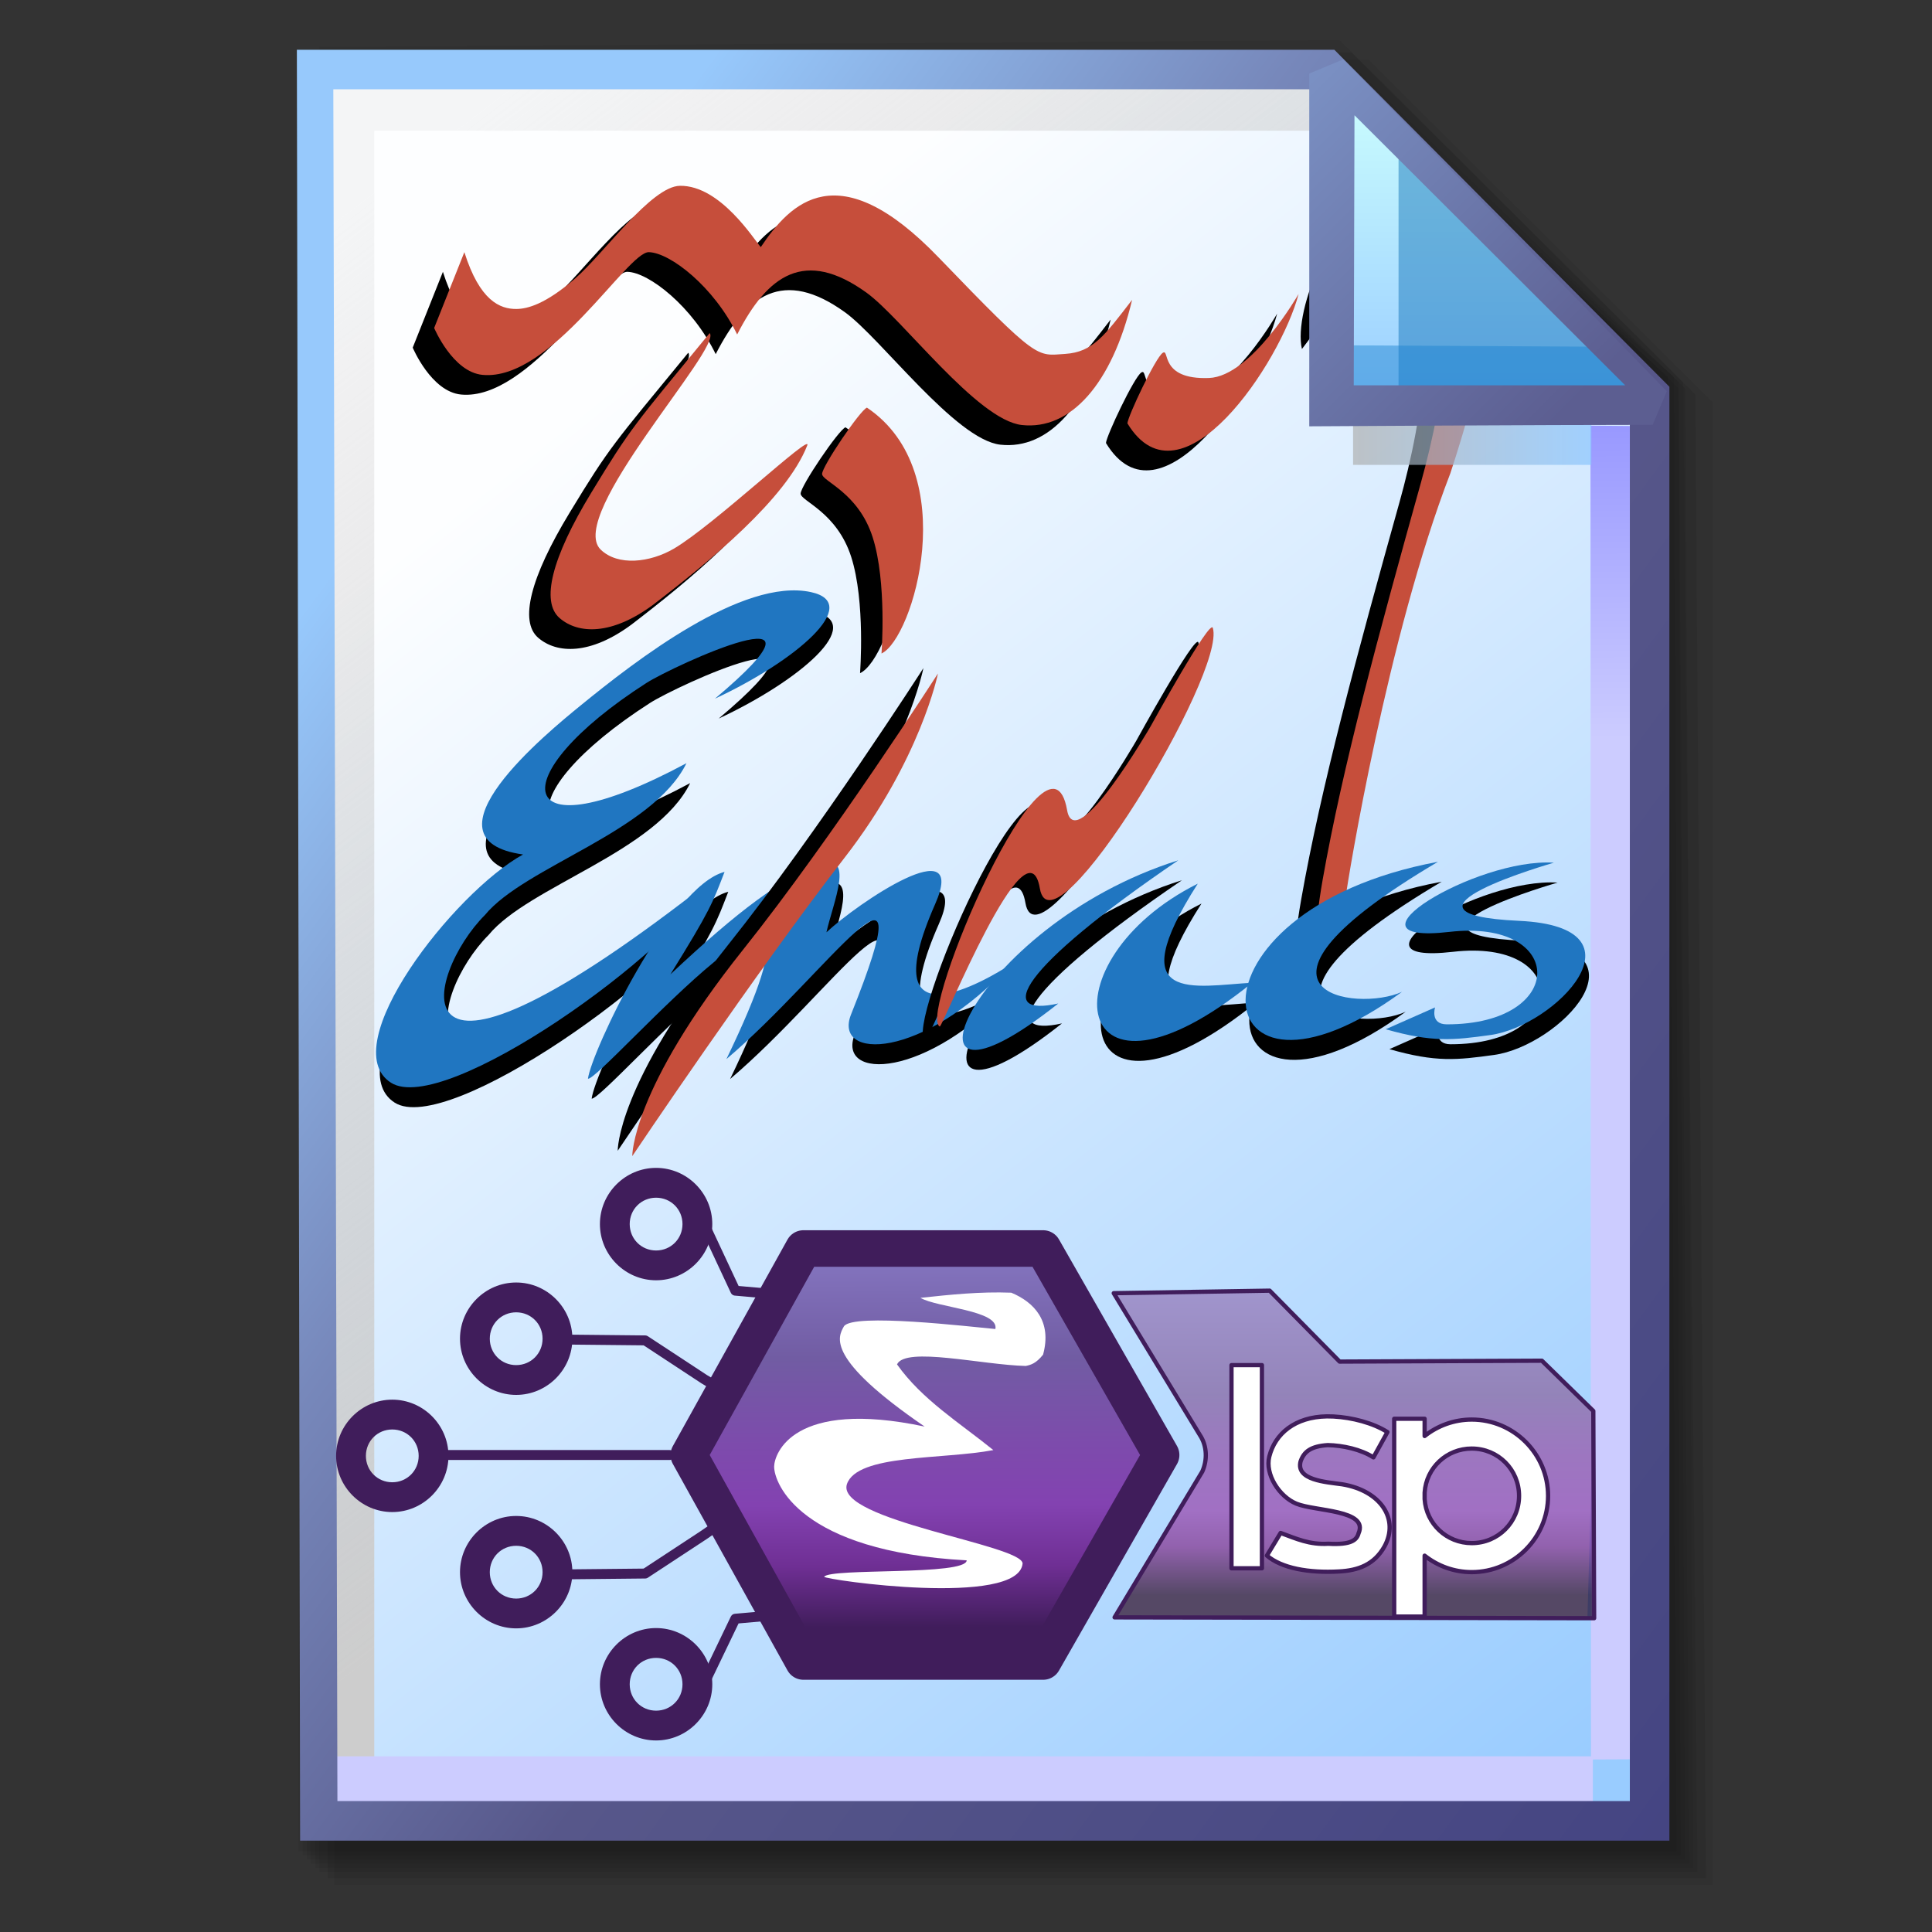 <?xml version="1.0" encoding="UTF-8" standalone="no"?>
<!-- Created with Inkscape (http://www.inkscape.org/) -->

<svg
   width="256mm"
   height="256mm"
   viewBox="0 0 256 256"
   version="1.1"
   id="svg1"
   inkscape:version="1.3.2 (091e20ef0f, 2023-11-25)"
   xml:space="preserve"
   sodipodi:docname="text-x-emacs-lisp.svg"
   xmlns:inkscape="http://www.inkscape.org/namespaces/inkscape"
   xmlns:sodipodi="http://sodipodi.sourceforge.net/DTD/sodipodi-0.dtd"
   xmlns:xlink="http://www.w3.org/1999/xlink"
   xmlns="http://www.w3.org/2000/svg"
   xmlns:svg="http://www.w3.org/2000/svg"
   xmlns:rdf="http://www.w3.org/1999/02/22-rdf-syntax-ns#"
   xmlns:cc="http://creativecommons.org/ns#"
   xmlns:dc="http://purl.org/dc/elements/1.1/"><rect x="0" y="0" width="256" height="256" fill="#333333" stroke="none"/><defs
     id="defs1"><linearGradient
       id="linearGradient26"
       inkscape:collect="always"><stop
         style="stop-color:#7b91c4;stop-opacity:1;"
         offset="0"
         id="stop26" /><stop
         style="stop-color:#5c5e91;stop-opacity:1"
         offset="1"
         id="stop27" /></linearGradient><linearGradient
       id="linearGradient24"
       inkscape:collect="always"><stop
         style="stop-color:#c7fafe;stop-opacity:1;"
         offset="0"
         id="stop24" /><stop
         style="stop-color:#9acdff;stop-opacity:1"
         offset="1"
         id="stop25" /></linearGradient><linearGradient
       id="linearGradient22"
       inkscape:collect="always"><stop
         style="stop-color:#adaeae;stop-opacity:0.825;"
         offset="0"
         id="stop22" /><stop
         style="stop-color:#8ac5fe;stop-opacity:0.836;"
         offset="1"
         id="stop23" /></linearGradient><linearGradient
       id="linearGradient18"
       inkscape:collect="always"><stop
         style="stop-color:#9797ff;stop-opacity:1;"
         offset="0"
         id="stop18" /><stop
         style="stop-color:#ccccff;stop-opacity:1;"
         offset="0.3"
         id="stop20" /><stop
         style="stop-color:#ccccff;stop-opacity:1;"
         offset="1"
         id="stop19" /></linearGradient><linearGradient
       id="linearGradient16"
       inkscape:collect="always"><stop
         style="stop-color:#cdcdcd;stop-opacity:0.175;"
         offset="0"
         id="stop16" /><stop
         style="stop-color:#cdcdcd;stop-opacity:1;"
         offset="1"
         id="stop17" /></linearGradient><linearGradient
       id="linearGradient12"
       inkscape:collect="always"><stop
         style="stop-color:#fdfeff;stop-opacity:1;"
         offset="0"
         id="stop13" /><stop
         style="stop-color:#99ccff;stop-opacity:1;"
         offset="1"
         id="stop14" /></linearGradient><linearGradient
       id="linearGradient9"
       inkscape:collect="always"><stop
         style="stop-color:#97c9fc;stop-opacity:1;"
         offset="0"
         id="stop9" /><stop
         style="stop-color:#7788bb;stop-opacity:1"
         offset="0.25"
         id="stop12" /><stop
         style="stop-color:#57578a;stop-opacity:1"
         offset="0.5"
         id="stop11" /><stop
         style="stop-color:#444482;stop-opacity:1;"
         offset="1"
         id="stop10" /></linearGradient><linearGradient
       inkscape:collect="always"
       xlink:href="#linearGradient9"
       id="linearGradient10"
       x1="31.622"
       y1="100.24"
       x2="221.195"
       y2="240.29"
       gradientUnits="userSpaceOnUse" /><linearGradient
       inkscape:collect="always"
       xlink:href="#linearGradient12"
       id="linearGradient14"
       x1="73.583"
       y1="62.021"
       x2="207.03"
       y2="229.599"
       gradientUnits="userSpaceOnUse" /><linearGradient
       inkscape:collect="always"
       xlink:href="#linearGradient16"
       id="linearGradient17"
       x1="57.531"
       y1="26.421"
       x2="147.132"
       y2="144.341"
       gradientUnits="userSpaceOnUse" /><linearGradient
       inkscape:collect="always"
       xlink:href="#linearGradient18"
       id="linearGradient19"
       x1="209.825"
       y1="58.536"
       x2="210.583"
       y2="194.577"
       gradientUnits="userSpaceOnUse" /><linearGradient
       inkscape:collect="always"
       xlink:href="#linearGradient22"
       id="linearGradient23"
       x1="177.192"
       y1="58.991"
       x2="207.32"
       y2="58.991"
       gradientUnits="userSpaceOnUse" /><linearGradient
       inkscape:collect="always"
       xlink:href="#linearGradient24"
       id="linearGradient25"
       x1="176.32"
       y1="20.127"
       x2="176.32"
       y2="56.696"
       gradientUnits="userSpaceOnUse" /><linearGradient
       inkscape:collect="always"
       xlink:href="#linearGradient26"
       id="linearGradient27"
       x1="172.597"
       y1="13.512"
       x2="210.544"
       y2="51.286"
       gradientUnits="userSpaceOnUse" /><linearGradient
       inkscape:collect="always"
       xlink:href="#linearGradient13"
       id="linearGradient14-7"
       x1="164"
       y1="192.04"
       x2="163.888"
       y2="165.667"
       gradientUnits="userSpaceOnUse"
       gradientTransform="matrix(0.961,0,0,0.961,-17.475,21.885)" /><linearGradient
       id="linearGradient13"
       inkscape:collect="always"><stop
         style="stop-color:#401d5b;stop-opacity:1;"
         offset="0"
         id="stop13-9" /><stop
         style="stop-color:#6f2f94;stop-opacity:1;"
         offset="0.171"
         id="stop15" /><stop
         style="stop-color:#8342b1;stop-opacity:1;"
         offset="0.34"
         id="stop18-5" /><stop
         style="stop-color:#7d4bac;stop-opacity:1;"
         offset="0.508"
         id="stop17-6" /><stop
         style="stop-color:#715ca3;stop-opacity:1;"
         offset="0.75"
         id="stop16-8" /><stop
         style="stop-color:#8272bc;stop-opacity:1;"
         offset="1"
         id="stop14-9" /></linearGradient><linearGradient
       inkscape:collect="always"
       xlink:href="#linearGradient1"
       id="linearGradient2"
       x1="170.093"
       y1="204.185"
       x2="170.093"
       y2="182.978"
       gradientUnits="userSpaceOnUse" /><linearGradient
       id="linearGradient1"
       inkscape:collect="always"><stop
         style="stop-color:#1e0d34;stop-opacity:1;"
         offset="0"
         id="stop1" /><stop
         style="stop-color:#6f2f94;stop-opacity:1;"
         offset="0.162"
         id="stop3" /><stop
         style="stop-color:#8342b1;stop-opacity:1;"
         offset="0.281"
         id="stop4" /><stop
         style="stop-color:#7d4bac;stop-opacity:1;"
         offset="0.474"
         id="stop5" /><stop
         style="stop-color:#715ca3;stop-opacity:1;"
         offset="0.668"
         id="stop6" /><stop
         style="stop-color:#8272bc;stop-opacity:1;"
         offset="1"
         id="stop2" /></linearGradient></defs><sodipodi:namedview
     id="base"
     pagecolor="#ffffff"
     bordercolor="#000000"
     borderopacity="0.3"
     inkscape:pageopacity="0.0"
     inkscape:pageshadow="2"
     inkscape:zoom="0.98994949"
     inkscape:cx="505.07627"
     inkscape:cy="476.792"
     inkscape:document-units="mm"
     inkscape:showpageshadow="2"
     inkscape:pagecheckerboard="0"
     inkscape:deskcolor="#d1d1d1"
     inkscape:current-layer="g28"
     showguides="true" /><g
     id="g28"
     transform="matrix(1.048,0,0,1.048,-6.407,-6.138)"><g
       id="g7"
       inkscape:label="shadow"
       style="display:inline"><path
         id="rect1"
         style="fill:#000000;fill-opacity:0.06;stroke-width:3.728;stroke-linecap:square"
         d="M 48.381,13.418 H 179.161 l 43.467,43.278 V 244.173 H 48.381 Z"
         sodipodi:nodetypes="cccccc" /><path
         id="path1"
         style="fill:#000000;fill-opacity:0.075;stroke-width:3.728;stroke-linecap:square"
         d="m 47.563,12.6 129.443,-0.134 43.467,43.278 1.336,187.61 H 47.563 Z"
         sodipodi:nodetypes="cccccc" /><path
         id="path2"
         style="fill:#000000;fill-opacity:0.06;stroke-width:3.728;stroke-linecap:square"
         d="m 46.494,11.793 128.976,-0.869 43.467,43.278 1.804,188.345 H 46.494 Z"
         sodipodi:nodetypes="cccccc" /><path
         id="path3"
         style="fill:#000000;fill-opacity:0.06;stroke-width:3.728;stroke-linecap:square"
         d="m 45.965,12.333 129.778,0.468 43.467,42.209 1.002,187.008 H 45.965 Z"
         sodipodi:nodetypes="cccccc" /><path
         id="path4"
         style="fill:#000000;fill-opacity:0.06;stroke-width:3.728;stroke-linecap:square"
         d="m 45.436,12.338 129.443,0.935 43.467,41.675 1.336,186.541 H 45.436 Z"
         sodipodi:nodetypes="cccccc" /><path
         id="path5"
         style="fill:#000000;fill-opacity:0.06;stroke-width:3.728;stroke-linecap:square"
         d="M 44.906,12.745 174.884,13.413 218.352,54.152 219.153,240.96 H 44.906 Z"
         sodipodi:nodetypes="cccccc" /><path
         id="path6"
         style="fill:#000000;fill-opacity:0.06;stroke-width:3.728;stroke-linecap:square"
         d="m 44.377,15.022 129.911,0.535 43.467,37.933 0.869,186.942 H 44.377 Z"
         sodipodi:nodetypes="cccccc" /><path
         id="path7"
         style="fill:#000000;fill-opacity:0.06;stroke-width:3.728;stroke-linecap:square"
         d="m 43.848,13.424 129.711,1.069 43.467,39.002 1.069,186.407 H 43.848 Z"
         sodipodi:nodetypes="cccccc" /></g><g
       id="g14"
       style="display:inline"><path
         style="color:#000000;fill:url(#linearGradient14);stroke-linecap:square;-inkscape-stroke:none"
         d="M 46.154,14.648 H 173.783 l 40.903,41.14 V 236.079 H 46.555 Z"
         id="path15"
         inkscape:label="headbgground" /><path
         id="rect16"
         style="display:inline;fill:url(#linearGradient17);fill-opacity:1;stroke-width:5;stroke-linecap:square"
         d="M 45.436,14.165 H 176.703 l 0.204,8.221 H 53.434 V 235.98 h -7.998 z"
         sodipodi:nodetypes="ccccccc" /><path
         id="rect17"
         style="fill:url(#linearGradient19);stroke-width:5;stroke-linecap:square"
         d="M 47.058,227.92 H 207.275 l -0.067,-168.246 7.317,0.067 0.067,168.547 -7.083,0.033 v 7.348 H 47.058 Z"
         sodipodi:nodetypes="ccccccccc" /><path
         style="color:#000000;fill:url(#linearGradient10);stroke-linecap:square;-inkscape-stroke:none"
         d="M 43.648,12.148 44.059,238.58 H 217.186 V 54.758 L 174.822,12.148 Z m 4.609,5 H 172.744 l 39.441,39.672 V 233.58 H 48.775 Z"
         id="path16"
         inkscape:label="headframe"
         sodipodi:nodetypes="cccccccccccc" /></g><g
       id="g63"
       transform="translate(6.63,1.53)"><g
         id="g2"
         transform="matrix(0.573,0,0,0.573,45.319,27.179)"
         style="clip-rule:nonzero;display:inline;fill:#000000;fill-rule:nonzero;stroke:#ffffff;stroke-width:0;stroke-miterlimit:4"><g
           id="g2240"
           style="fill:#000000;fill-opacity:1;stroke:none"
           transform="translate(-4.733,4.339)"><path
             style="fill:#000000;fill-opacity:1;fill-rule:evenodd;stroke:none;stroke-width:0.125;stroke-linecap:butt;stroke-linejoin:miter;stroke-miterlimit:4;stroke-dasharray:none;stroke-opacity:1"
             d="m 176.58,37.973 c -1.593,1.035 -7.705,13.981 -7.802,15.56 11.864,19.581 33.801,-13.454 37.776,-28.552 0,0 -10.383,18.198 -19.781,18.546 -11.016,0.408 -8.598,-6.591 -10.193,-5.554 z"
             id="path2242"
             sodipodi:nodetypes="cccsz" /><path
             style="fill:#000000;fill-opacity:1;fill-rule:evenodd;stroke:none;stroke-width:0.125;stroke-linecap:butt;stroke-linejoin:round;stroke-miterlimit:4;stroke-dasharray:none;stroke-opacity:1"
             d="m 22.472,15.759 -6.662,16.727 c 0,0 4.08,9.732 10.681,10.352 15.127,1.421 31.962,-27.219 36.703,-27.079 4.742,0.139 14.359,7.663 19.472,18.164 6.73,-13.164 14.921,-19.011 28.503,-9.256 7.902,5.676 24.421,28.128 34.307,29.234 10.705,1.198 19.902,-8.989 24.336,-27.613 -6.136,7.949 -8.635,11.518 -14.783,11.924 -6.345,0.418 -5.788,1.674 -27.962,-21.337 C 104.893,-6.136 94.433,4.881 87.879,14.643 86.414,13.04 78.997,1.019 70.059,1.116 63.725,1.184 53.174,16.174 46.864,21.616 40.309,27.27 36.379,28.268 33.995,28.295 30.301,28.339 25.849,26.451 22.472,15.759 Z"
             id="path2244"
             sodipodi:nodetypes="ccsscsscsscsssc" /><path
             style="fill:#000000;fill-opacity:1;fill-rule:evenodd;stroke:none;stroke-width:0.125;stroke-linecap:butt;stroke-linejoin:miter;stroke-miterlimit:4;stroke-dasharray:none;stroke-opacity:1"
             d="M 76.605,33.617 C 59.907,53.934 59.238,54.418 50.461,68.861 41.684,83.304 39.354,92.905 43.473,96.486 c 4.151,3.608 11.546,3.808 20.605,-2.889 12.607,-9.662 29.435,-23.449 34.055,-35.188 1.201,-3.051 -20.661,17.644 -29.435,22.776 -5.264,3.079 -12.339,3.889 -16.14,0.211 -7.756,-7.504 26.964,-44.623 24.046,-47.781 z"
             id="path2246"
             sodipodi:nodetypes="csscsssc" /><path
             style="fill:#000000;fill-opacity:1;fill-rule:evenodd;stroke:none;stroke-width:0.125;stroke-linecap:butt;stroke-linejoin:miter;stroke-miterlimit:4;stroke-dasharray:none;stroke-opacity:1"
             d="m 101.406,64.71 c -0.035,-1.639 8.437,-14.155 9.902,-14.643 21.246,14.288 10.181,51.042 3.208,54.25 0,0 1.22,-15.759 -1.952,-25.661 -3.173,-9.902 -11.122,-12.304 -11.157,-13.946 z"
             id="path2248"
             sodipodi:nodetypes="cccsz" /><path
             style="fill:#000000;fill-opacity:1;fill-rule:evenodd;stroke:none;stroke-width:0.125;stroke-linecap:butt;stroke-linejoin:miter;stroke-miterlimit:4;stroke-dasharray:none;stroke-opacity:1"
             d="m 212.02,32.79 c -2.006,-8.534 7.109,-31.605 18.736,-31.605 29.028,0 14.931,46.288 9.274,63.385 -13.807,35.772 -22.555,89.255 -23.15,93.857 -0.727,5.617 -9.4,20.668 -5.021,-4.184 4.38,-24.852 12.248,-53.853 21.702,-87.693 4.958,-17.748 10.989,-49.402 -5.774,-49.449 -8.551,-0.109 -8.066,5.925 -15.767,15.689 z"
             id="path2250"
             sodipodi:nodetypes="cscssscc" /></g><g
           id="g2233"
           style="stroke:none"><path
             sodipodi:nodetypes="cccsz"
             id="path9706"
             d="m 176.58,37.973 c -1.593,1.035 -7.705,13.981 -7.802,15.56 11.864,19.581 33.801,-13.454 37.776,-28.552 0,0 -10.383,18.198 -19.781,18.546 -11.016,0.408 -8.598,-6.591 -10.193,-5.554 z"
             style="fill:#c64e3b;fill-opacity:1;fill-rule:evenodd;stroke:none;stroke-width:0.125;stroke-linecap:butt;stroke-linejoin:miter;stroke-miterlimit:4;stroke-dasharray:none;stroke-opacity:1" /><path
             sodipodi:nodetypes="ccsscsscsscsssc"
             id="path7673"
             d="m 22.472,15.759 -6.662,16.727 c 0,0 4.08,9.732 10.681,10.352 15.127,1.421 31.962,-27.219 36.703,-27.079 4.742,0.139 14.359,7.663 19.472,18.164 6.73,-13.164 14.921,-19.011 28.503,-9.256 7.902,5.676 24.421,28.128 34.307,29.234 10.705,1.198 19.902,-8.989 24.336,-27.613 -6.136,7.949 -8.635,11.518 -14.783,11.924 -6.345,0.418 -5.788,1.674 -27.962,-21.337 C 104.893,-6.136 94.433,4.881 87.879,14.643 86.414,13.04 78.997,1.019 70.059,1.116 63.725,1.184 53.174,16.174 46.864,21.616 40.309,27.27 36.379,28.268 33.995,28.295 30.301,28.339 25.849,26.451 22.472,15.759 Z"
             style="fill:#c64e3b;fill-opacity:1;fill-rule:evenodd;stroke:none;stroke-width:0.125;stroke-linecap:butt;stroke-linejoin:round;stroke-miterlimit:4;stroke-dasharray:none;stroke-opacity:1" /><path
             sodipodi:nodetypes="csscsssc"
             id="path8693"
             d="M 76.605,33.617 C 59.907,53.934 59.238,54.418 50.461,68.861 41.684,83.304 39.354,92.905 43.473,96.486 c 4.151,3.608 11.546,3.808 20.605,-2.889 12.607,-9.662 29.435,-23.449 34.055,-35.188 1.201,-3.051 -20.661,17.644 -29.435,22.776 -5.264,3.079 -12.339,3.889 -16.14,0.211 -7.756,-7.504 26.964,-44.623 24.046,-47.781 z"
             style="fill:#c64e3b;fill-opacity:1;fill-rule:evenodd;stroke:none;stroke-width:0.125;stroke-linecap:butt;stroke-linejoin:miter;stroke-miterlimit:4;stroke-dasharray:none;stroke-opacity:1" /><path
             sodipodi:nodetypes="cccsz"
             id="path9704"
             d="m 101.406,64.71 c -0.035,-1.639 8.437,-14.155 9.902,-14.643 21.246,14.288 10.181,51.042 3.208,54.25 0,0 1.22,-15.759 -1.952,-25.661 -3.173,-9.902 -11.122,-12.304 -11.157,-13.946 z"
             style="fill:#c64e3b;fill-opacity:1;fill-rule:evenodd;stroke:none;stroke-width:0.125;stroke-linecap:butt;stroke-linejoin:miter;stroke-miterlimit:4;stroke-dasharray:none;stroke-opacity:1" /><path
             sodipodi:nodetypes="cscssscc"
             id="path2171"
             d="m 212.02,32.79 c -2.006,-8.534 7.109,-31.605 18.736,-31.605 29.028,0 14.931,46.288 9.274,63.385 -13.807,35.772 -22.555,89.255 -23.15,93.857 -0.727,5.617 -9.4,20.668 -5.021,-4.184 4.38,-24.852 12.248,-53.853 21.702,-87.693 4.958,-17.748 10.989,-49.402 -5.774,-49.449 -8.551,-0.109 -8.066,5.925 -15.767,15.689 z"
             style="fill:#c64e3b;fill-opacity:1;fill-rule:evenodd;stroke:none;stroke-width:0.125;stroke-linecap:butt;stroke-linejoin:miter;stroke-miterlimit:4;stroke-dasharray:none;stroke-opacity:1" /></g><g
           style="fill:#000000;fill-opacity:1;stroke:none"
           id="g2256"
           transform="translate(0.817,4.394)"><path
             style="fill:#000000;fill-opacity:1;fill-rule:evenodd;stroke:none;stroke-width:1px;stroke-linecap:butt;stroke-linejoin:miter;stroke-opacity:1"
             d="m 79.887,152.505 c -12.065,3.113 -29.384,39.683 -30.143,45.637 2.789,0.697 61.277,-67.947 30.552,-4.33 22.278,-18.853 44.66,-52.77 27.507,-9.864 -4.054,10.14 15.793,10.146 35.167,-10.982 -5.08,3.256 -30.741,18.656 -16.614,-13.357 7.42,-16.815 -17.136,-0.194 -23.987,6.228 1.433,-6.504 6.576,-18.054 -1.752,-14.855 -8.328,3.199 -17.306,9.707 -32.679,24.133 8.828,-14.219 9.286,-15.708 11.949,-22.61 z"
             id="path2258"
             sodipodi:nodetypes="cccscscscc" /><path
             style="fill:#000000;fill-opacity:1;fill-rule:evenodd;stroke:none;stroke-width:1px;stroke-linecap:butt;stroke-linejoin:miter;stroke-opacity:1"
             d="m 248.855,188.506 c 14.364,-1.972 35.509,-23.834 6.357,-25.199 -32.034,-1.492 7.67,-12.83 7.67,-12.83 -17.293,-1.116 -48.733,18.209 -23.081,15.271 25.829,-2.982 26.129,20.428 -0.558,20.396 -3.735,-0.004 -2.58,-3.731 -2.58,-3.731 l -10.886,4.811 c 10.305,2.958 14.931,2.4 23.077,1.281 z"
             id="path2260"
             sodipodi:nodetypes="cscssccs" /><path
             style="fill:#000000;fill-opacity:1;fill-rule:evenodd;stroke:none;stroke-width:1px;stroke-linecap:butt;stroke-linejoin:miter;stroke-opacity:1"
             d="m 35.423,148.665 c -15.272,8.381 -41.7,42.288 -29.158,50.352 11.72,7.535 62.677,-28.722 71.402,-45.261 -73.364,57.771 -63.601,21.147 -50.659,8.271 8.797,-10.718 36.996,-18.341 44.473,-33.506 -38.692,20.774 -41.076,2.985 -8.839,-17.699 5.927,-3.796 45.107,-21.778 15.127,3.462 17.734,-8.255 32.758,-21.015 21.173,-23.515 -15.057,-3.25 -38.739,15.16 -50.849,25.042 -7.123,5.812 -36.224,29.574 -12.67,32.855 z"
             id="path2262"
             sodipodi:nodetypes="cscccscssc" /><g
             style="fill:#000000;fill-opacity:1;stroke:none"
             id="g2264"><path
               sodipodi:nodetypes="ccc"
               id="path2266"
               d="m 153.524,181.545 c -39.127,31.032 -20.084,-16.952 26.481,-31.595 -35.573,24.173 -40.24,34.66 -26.481,31.595 z"
               style="fill:#000000;fill-opacity:1;fill-rule:evenodd;stroke:none;stroke-width:1px;stroke-linecap:butt;stroke-linejoin:miter;stroke-opacity:1" /><path
               sodipodi:nodetypes="ccc"
               id="path2268"
               d="m 196.31,176.966 c -40.173,32.496 -46.011,-4.864 -12.005,-21.862 -17.164,26.823 -0.708,22.556 12.005,21.862 z"
               style="fill:#000000;fill-opacity:1;fill-rule:evenodd;stroke:none;stroke-width:1px;stroke-linecap:butt;stroke-linejoin:miter;stroke-opacity:1" /></g><path
             style="fill:#000000;fill-opacity:1;fill-rule:evenodd;stroke:none;stroke-width:1px;stroke-linecap:butt;stroke-linejoin:miter;stroke-opacity:1"
             d="m 229.369,178.97 c -43.798,32.078 -50.892,-17.695 7.938,-28.695 -48.961,28.915 -17.862,33.294 -7.938,28.695 z"
             id="path2270"
             sodipodi:nodetypes="ccc" /></g><g
           id="g2201"
           style="fill:#2076c1;fill-opacity:1;stroke:none"><path
             sodipodi:nodetypes="cccscscscc"
             id="path2173"
             d="m 79.887,152.505 c -12.065,3.113 -29.384,39.683 -30.143,45.637 2.789,0.697 61.277,-67.947 30.552,-4.33 22.278,-18.853 44.66,-52.77 27.507,-9.864 -4.054,10.14 15.793,10.146 35.167,-10.982 -5.08,3.256 -30.741,18.656 -16.614,-13.357 7.42,-16.815 -17.136,-0.194 -23.987,6.228 1.433,-6.504 6.576,-18.054 -1.752,-14.855 -8.328,3.199 -17.306,9.707 -32.679,24.133 8.828,-14.219 9.286,-15.708 11.949,-22.61 z"
             style="fill:#2076c1;fill-opacity:1;fill-rule:evenodd;stroke:none;stroke-width:1px;stroke-linecap:butt;stroke-linejoin:miter;stroke-opacity:1" /><path
             sodipodi:nodetypes="cscssccs"
             id="path2183"
             d="m 248.855,188.506 c 14.364,-1.972 35.509,-23.834 6.357,-25.199 -32.034,-1.492 7.67,-12.83 7.67,-12.83 -17.293,-1.116 -48.733,18.209 -23.081,15.271 25.829,-2.982 26.129,20.428 -0.558,20.396 -3.735,-0.004 -2.58,-3.731 -2.58,-3.731 l -10.886,4.811 c 10.305,2.958 14.931,2.4 23.077,1.281 z"
             style="fill:#2076c1;fill-opacity:1;fill-rule:evenodd;stroke:none;stroke-width:1px;stroke-linecap:butt;stroke-linejoin:miter;stroke-opacity:1" /><path
             sodipodi:nodetypes="cscccscssc"
             id="path6069"
             d="m 35.423,148.665 c -15.272,8.381 -41.7,42.288 -29.158,50.352 11.72,7.535 62.677,-28.722 71.402,-45.261 -73.364,57.771 -63.601,21.147 -50.659,8.271 8.797,-10.718 36.996,-18.341 44.473,-33.506 -38.692,20.774 -41.076,2.985 -8.839,-17.699 5.927,-3.796 45.107,-21.778 15.127,3.462 17.734,-8.255 32.758,-21.015 21.173,-23.515 -15.057,-3.25 -38.739,15.16 -50.849,25.042 -7.123,5.812 -36.224,29.574 -12.67,32.855 z"
             style="fill:#2076c1;fill-opacity:1;fill-rule:evenodd;stroke:none;stroke-width:1px;stroke-linecap:butt;stroke-linejoin:miter;stroke-opacity:1" /><g
             id="g2188"
             style="fill:#2076c1;fill-opacity:1;stroke:none"><path
               style="fill:#2076c1;fill-opacity:1;fill-rule:evenodd;stroke:none;stroke-width:1px;stroke-linecap:butt;stroke-linejoin:miter;stroke-opacity:1"
               d="m 153.524,181.545 c -39.127,31.032 -20.084,-16.952 26.481,-31.595 -35.573,24.173 -40.24,34.66 -26.481,31.595 z"
               id="path2175"
               sodipodi:nodetypes="ccc" /><path
               style="fill:#2076c1;fill-opacity:1;fill-rule:evenodd;stroke:none;stroke-width:1px;stroke-linecap:butt;stroke-linejoin:miter;stroke-opacity:1"
               d="m 196.31,176.966 c -40.173,32.496 -46.011,-4.864 -12.005,-21.862 -17.164,26.823 -0.708,22.556 12.005,21.862 z"
               id="path2177"
               sodipodi:nodetypes="ccc" /></g><path
             sodipodi:nodetypes="ccc"
             id="path2179"
             d="m 229.369,178.97 c -43.798,32.078 -50.892,-17.695 7.938,-28.695 -48.961,28.915 -17.862,33.294 -7.938,28.695 z"
             style="fill:#2076c1;fill-opacity:1;fill-rule:evenodd;stroke:none;stroke-width:1px;stroke-linecap:butt;stroke-linejoin:miter;stroke-opacity:1" /></g><path
           sodipodi:nodetypes="cscsss"
           id="path2252"
           d="m 124.186,189.838 c -4.989,-2.495 24.079,-70.683 28.105,-47.729 1.805,10.291 18.441,-18.539 18.441,-18.539 0,0 13.066,-23.766 13.707,-21.695 3.045,9.838 -35.431,73.543 -38.163,57.492 -2.762,-16.222 -21.498,30.767 -22.089,30.471 z"
           style="fill:#000000;fill-opacity:1;fill-rule:evenodd;stroke:none;stroke-width:0.125;stroke-linecap:butt;stroke-linejoin:miter;stroke-miterlimit:4;stroke-dasharray:none;stroke-opacity:1" /><path
           style="fill:#c64e3b;fill-opacity:1;fill-rule:evenodd;stroke:none;stroke-width:0.125;stroke-linecap:butt;stroke-linejoin:miter;stroke-miterlimit:4;stroke-dasharray:none;stroke-opacity:1"
           d="m 127.369,186.627 c -4.989,-2.495 24.079,-70.683 28.105,-47.729 1.805,10.291 18.441,-18.539 18.441,-18.539 0,0 13.066,-23.766 13.707,-21.695 3.045,9.838 -35.431,73.543 -38.163,57.492 -2.762,-16.222 -21.498,30.767 -22.089,30.471 z"
           id="path3158"
           sodipodi:nodetypes="cscsss" /><path
           sodipodi:nodetypes="cscsc"
           id="path2254"
           d="m 56.312,214.042 c 0,0 -0.247,-14.595 24.456,-45.559 19.912,-24.959 42.995,-60.943 42.995,-60.943 0,0 -3.785,18.981 -20.604,40.652 -19.632,25.295 -46.848,65.851 -46.848,65.851 z"
           style="fill:#000000;fill-opacity:1;fill-rule:evenodd;stroke:none;stroke-width:0.125;stroke-linecap:butt;stroke-linejoin:miter;stroke-miterlimit:4;stroke-dasharray:none;stroke-opacity:1" /><path
           style="fill:#c64e3b;fill-opacity:1;fill-rule:evenodd;stroke:none;stroke-width:0.125;stroke-linecap:butt;stroke-linejoin:miter;stroke-miterlimit:4;stroke-dasharray:none;stroke-opacity:1"
           d="m 59.523,215.225 c 0,0 -0.247,-14.595 24.456,-45.559 19.912,-24.959 42.995,-60.943 42.995,-60.943 0,0 -3.785,18.981 -20.604,40.652 -19.632,25.295 -46.848,65.851 -46.848,65.851 z"
           id="path4129"
           sodipodi:nodetypes="cscsc" /></g><g
         id="g30"
         transform="matrix(1.794,0,0,1.794,-133.993,-160.276)"
         style="display:inline"><path
           id="rect12"
           style="fill:url(#linearGradient14-7);fill-rule:evenodd;stroke:#401d5b;stroke-width:2.576;stroke-linecap:round;stroke-linejoin:round;stroke-miterlimit:2.1;stroke-dasharray:none;stroke-opacity:1"
           d="m 131.025,179.744 h 16.893 l 8.316,14.553 -8.316,14.553 h -16.893 l -8.078,-14.553 z"
           sodipodi:nodetypes="ccccccc" /><path
           id="rect1-9"
           style="fill:#ffffff;fill-opacity:1;fill-rule:evenodd;stroke-width:5.831;stroke-linecap:round;stroke-linejoin:round;stroke-miterlimit:2.1"
           d="m 144.553,185.418 c 0.279,-1.312 -4.138,-1.513 -5.28,-2.197 2.108,-0.228 4.223,-0.448 6.4,-0.364 1.601,0.667 2.886,2.002 2.241,4.368 -0.495,0.62 -0.861,0.721 -1.22,0.796 -3.046,-0.07 -8.475,-1.385 -9.073,-0.111 1.761,2.489 4.424,4.123 6.789,6.04 -3.533,0.677 -9.601,0.267 -10.321,2.403 -0.811,2.543 12.346,4.265 12.383,5.589 -0.287,3.102 -13.939,1.156 -13.988,0.935 0.453,-0.632 10.018,-0.064 10.048,-1.156 -11.773,-0.631 -13.576,-5.436 -13.571,-6.611 0.014,-0.899 1.324,-4.784 10.607,-2.817 -6.988,-4.789 -6.12,-6.302 -5.69,-7.061 0.607,-0.964 8.909,0.028 10.675,0.185 z"
           sodipodi:nodetypes="ccccccccccccccc" /><path
           id="path31"
           style="fill:#ffffff;fill-opacity:1;fill-rule:evenodd;stroke:none;stroke-width:0.3;stroke-linecap:round;stroke-linejoin:round;stroke-miterlimit:2.1;stroke-opacity:1"
           d="m 163.885,182.714 -10.99,0.178 6.074,10.001 c 0.511,0.767 0.529,1.77 0.163,2.577 l -6.177,10.269 33.323,0.059 0.416,-14.605 -3.624,-3.543 -14.256,0.063 z"
           sodipodi:nodetypes="cccccccccc" /><path
           id="rect18"
           style="fill:url(#linearGradient2);fill-opacity:0.755;fill-rule:evenodd;stroke:#401d5b;stroke-width:0.3;stroke-linecap:round;stroke-linejoin:round;stroke-miterlimit:2.1;stroke-opacity:1"
           d="m 163.885,182.714 -10.99,0.178 6.074,10.001 c 0.511,0.767 0.529,1.77 0.163,2.577 l -6.177,10.269 33.797,0.059 -0.058,-14.605 -3.624,-3.543 -14.256,0.063 z m -2.691,5.248 h 2.145 v 14.32 h -2.145 z m 6.724,3.612 c 0.15,-0.002 0.304,5.9e-4 0.461,0.009 1.319,0.069 2.793,0.454 3.806,1.097 l -0.987,1.785 c -0.878,-0.566 -2.162,-0.845 -3.218,-0.866 -1.19,0.079 -1.678,0.455 -1.917,1.15 -0.342,1.324 1.768,1.451 2.935,1.612 2.715,0.45 4.035,2.457 2.977,4.384 -0.728,1.289 -1.86,1.688 -3.197,1.759 -2.15,0.121 -4.057,-0.232 -5.088,-1.118 l 0.966,-1.596 c 1.116,0.408 2.032,0.842 3.365,0.761 1.619,0.094 2.004,-0.269 2.126,-0.73 0.739,-1.676 -3.064,-1.548 -4.384,-2.095 -1.217,-0.505 -2.214,-2.077 -1.906,-3.313 0.404,-1.617 1.812,-2.804 4.06,-2.839 z m 4.743,0.168 h 2.145 v 1.216 c 0.917,-0.724 2.071,-1.159 3.323,-1.159 2.957,0 5.377,2.418 5.377,5.375 0,2.957 -2.42,5.377 -5.377,5.377 -1.252,1e-5 -2.407,-0.435 -3.323,-1.16 v 4.292 h -2.145 z m 5.468,2.1 c -1.774,0 -3.205,1.357 -3.323,3.099 v 0.467 c 0.118,1.742 1.55,3.099 3.323,3.099 1.852,0 3.332,-1.48 3.332,-3.332 0,-1.852 -1.48,-3.332 -3.332,-3.332 z"
           sodipodi:nodetypes="ccccccccccccccccccccccccccccsscccccsssccccsccsss" /><g
           id="g29"><path
             style="color:#000000;fill:#401d5b;fill-rule:evenodd;stroke-linecap:round;stroke-linejoin:round;stroke-miterlimit:2.1;-inkscape-stroke:none"
             d="m 120.641,174.061 c -2.175,0 -3.959,1.786 -3.959,3.961 0,2.175 1.784,3.961 3.959,3.961 2.175,0 3.961,-1.786 3.961,-3.961 0,-2.175 -1.786,-3.961 -3.961,-3.961 z m 0,2.102 c 1.04,0 1.861,0.819 1.861,1.859 0,1.04 -0.821,1.861 -1.861,1.861 -1.04,0 -1.859,-0.821 -1.859,-1.861 0,-1.04 0.819,-1.859 1.859,-1.859 z"
             id="path13-9" /><path
             style="color:#000000;fill:#401d5b;fill-rule:evenodd;stroke-linecap:round;stroke-linejoin:round;stroke-miterlimit:2.1;-inkscape-stroke:none"
             d="m 120.641,206.493 c -2.175,0 -3.959,1.786 -3.959,3.961 0,2.175 1.784,3.961 3.959,3.961 2.175,0 3.961,-1.786 3.961,-3.961 0,-2.175 -1.786,-3.961 -3.961,-3.961 z m 0,2.102 c 1.04,0 1.861,0.819 1.861,1.859 0,1.04 -0.821,1.861 -1.861,1.861 -1.04,0 -1.859,-0.821 -1.859,-1.861 0,-1.04 0.819,-1.859 1.859,-1.859 z"
             id="path14" /><path
             style="color:#000000;fill:#401d5b;fill-rule:evenodd;stroke-linecap:round;stroke-linejoin:round;stroke-miterlimit:2.1;-inkscape-stroke:none"
             d="m 110.78,198.593 c -2.175,0 -3.959,1.786 -3.959,3.961 0,2.175 1.784,3.961 3.959,3.961 2.175,0 3.961,-1.786 3.961,-3.961 0,-2.175 -1.786,-3.961 -3.961,-3.961 z m 0,2.102 c 1.04,0 1.861,0.819 1.861,1.859 0,1.04 -0.821,1.861 -1.861,1.861 -1.04,0 -1.859,-0.821 -1.859,-1.861 0,-1.04 0.819,-1.859 1.859,-1.859 z"
             id="path16-5" /><path
             style="color:#000000;fill:#401d5b;fill-rule:evenodd;stroke-linecap:round;stroke-linejoin:round;stroke-miterlimit:2.1;-inkscape-stroke:none"
             d="m 110.78,182.139 c -2.175,0 -3.959,1.786 -3.959,3.961 0,2.175 1.784,3.961 3.959,3.961 2.175,0 3.961,-1.786 3.961,-3.961 0,-2.175 -1.786,-3.961 -3.961,-3.961 z m 0,2.102 c 1.04,0 1.861,0.819 1.861,1.859 0,1.04 -0.821,1.861 -1.861,1.861 -1.04,0 -1.859,-0.821 -1.859,-1.861 0,-1.04 0.819,-1.859 1.859,-1.859 z"
             id="path17" /><path
             style="color:#000000;fill:#401d5b;fill-rule:evenodd;stroke-linecap:round;stroke-linejoin:round;stroke-miterlimit:2.1;-inkscape-stroke:none"
             d="m 102.048,190.396 c -2.175,0 -3.959,1.786 -3.959,3.961 0,2.175 1.784,3.961 3.959,3.961 2.175,0 3.961,-1.786 3.961,-3.961 0,-2.175 -1.786,-3.961 -3.961,-3.961 z m 0,2.102 c 1.04,0 1.861,0.819 1.861,1.859 0,1.04 -0.821,1.861 -1.861,1.861 -1.04,0 -1.859,-0.821 -1.859,-1.861 0,-1.04 0.819,-1.859 1.859,-1.859 z"
             id="path20" /><path
             style="fill:none;fill-opacity:0.755;fill-rule:evenodd;stroke:#401d5b;stroke-width:0.7;stroke-linecap:round;stroke-linejoin:round;stroke-miterlimit:2.1;stroke-dasharray:none"
             d="m 124.087,178.141 2.138,4.574 2.02,0.178"
             id="path22"
             sodipodi:nodetypes="ccc" /><path
             style="fill:none;fill-opacity:0.755;fill-rule:evenodd;stroke:#401d5b;stroke-width:0.7;stroke-linecap:round;stroke-linejoin:round;stroke-miterlimit:2.1;stroke-dasharray:none"
             d="m 114.048,186.16 5.821,0.059 4.158,2.732 0.891,0.535"
             id="path24"
             sodipodi:nodetypes="cccc" /><path
             style="fill:none;fill-opacity:0.755;fill-rule:evenodd;stroke:#401d5b;stroke-width:0.7;stroke-linecap:round;stroke-linejoin:round;stroke-miterlimit:2.1;stroke-dasharray:none"
             d="m 105.673,194.297 h 15.919"
             id="path26-5" /><path
             style="fill:none;fill-opacity:0.755;fill-rule:evenodd;stroke:#401d5b;stroke-width:0.7;stroke-linecap:round;stroke-linejoin:round;stroke-miterlimit:2.1;stroke-dasharray:none"
             d="m 124.027,210.409 2.198,-4.574 2.02,-0.178"
             id="path27-2"
             sodipodi:nodetypes="ccc" /><path
             style="fill:none;fill-opacity:0.755;fill-rule:evenodd;stroke:#401d5b;stroke-width:0.7;stroke-linecap:round;stroke-linejoin:round;stroke-miterlimit:2.1;stroke-dasharray:none"
             d="m 114.048,202.71 5.821,-0.059 4.158,-2.732 0.772,-0.535"
             id="path29"
             sodipodi:nodetypes="cccc" /></g></g></g><g
       id="rect23"
       style="display:inline"><rect
         style="display:inline;fill:url(#linearGradient23);fill-opacity:0.834;stroke:none;stroke-width:5;stroke-linecap:square;stroke-dasharray:none;stroke-opacity:1"
         id="rect20"
         width="30.128"
         height="11.286"
         x="177.192"
         y="53.348" /><path
         style="color:#000000;display:inline;fill:url(#linearGradient25);stroke-linecap:square;stroke-linejoin:bevel;-inkscape-stroke:none"
         d="m 174.153,15.119 40.916,41.955 H 174.814 Z"
         id="path25" /><g
         id="g27"><path
           id="rect27"
           style="display:inline;fill:#0a6db5;fill-opacity:0.459;stroke-width:5;stroke-linecap:square;stroke-linejoin:bevel"
           d="m 182.94,23.246 33.073,33.829 -33.073,-0.094 z"
           sodipodi:nodetypes="cccc" /><path
           id="path27"
           style="display:inline;fill:#1882cf;fill-opacity:0.459;stroke-width:5;stroke-linecap:square;stroke-linejoin:bevel"
           d="m 175.286,49.515 34.916,0.189 4.677,7.087 -39.688,-0.472 z"
           sodipodi:nodetypes="ccccc" /></g><path
         style="color:#000000;display:inline;fill:url(#linearGradient27);stroke-linecap:square;stroke-linejoin:bevel;-inkscape-stroke:none"
         d="m 175.941,13.373 -4.289,1.785 6.5e-4,44.601 c 0,0 29.863,-0.185 43.415,-0.185 l 1.789,-4.246 z m 1.429,7.057 34.226,34.144 h -34.32 z"
         id="path26"
         sodipodi:nodetypes="cccccccccc" /></g></g></svg>
